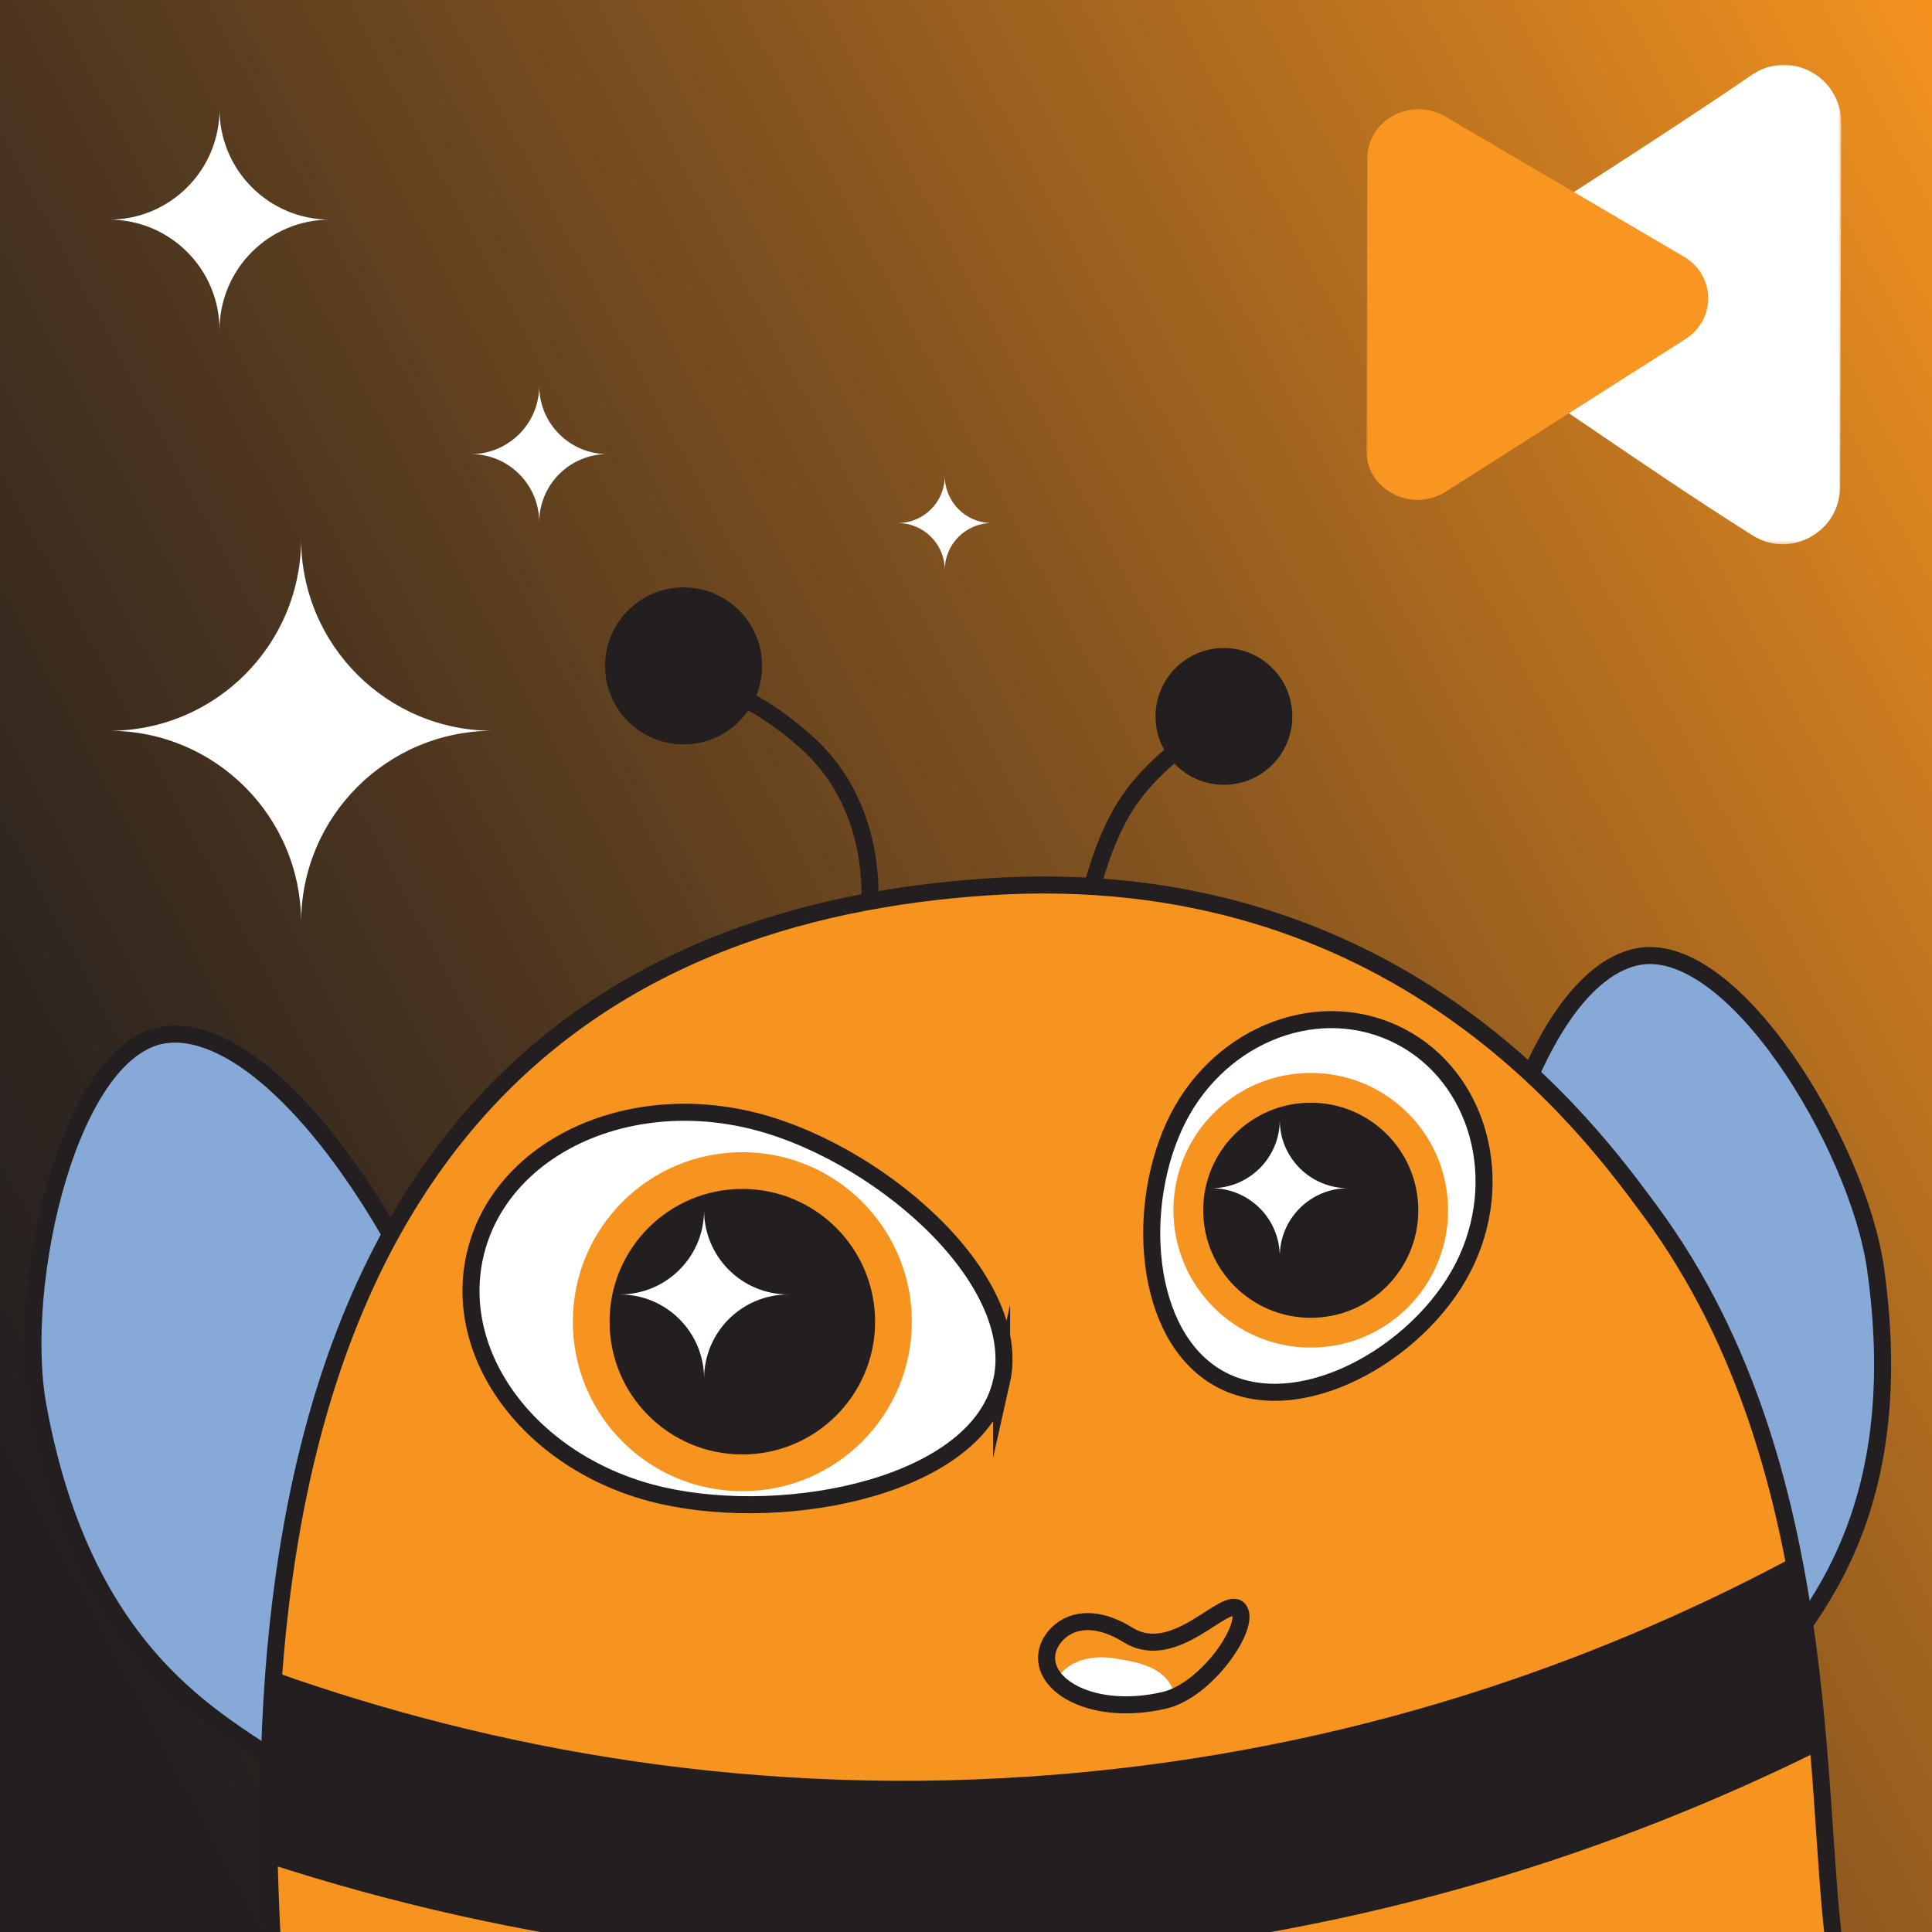 <?xml version="1.0" encoding="UTF-8"?>
<svg id="Layer_1" data-name="Layer 1" xmlns="http://www.w3.org/2000/svg" xmlns:xlink="http://www.w3.org/1999/xlink" viewBox="0 0 566.93 566.93">
  <rect x="0" y="0" width="566.93" height="566.93" fill="#808080" stroke="none"/>
  <defs>
    <style>
      .cls-1 {
        fill: url(#linear-gradient);
        stroke: #0b579b;
      }

      .cls-1, .cls-2, .cls-3, .cls-4, .cls-5, .cls-6 {
        stroke-miterlimit: 10;
      }

      .cls-7, .cls-2 {
        fill: #231f20;
      }

      .cls-8 {
        fill: #f89621;
      }

      .cls-9 {
        fill: #f7941f;
      }

      .cls-10, .cls-4 {
        fill: #fff;
      }

      .cls-11 {
        mask: url(#mask);
      }

      .cls-2, .cls-3, .cls-4, .cls-5, .cls-6 {
        stroke: #231f20;
        stroke-width: 5px;
      }

      .cls-3 {
        fill: none;
      }

      .cls-5 {
        fill: #f79420;
      }

      .cls-6 {
        fill: #87a9d7;
      }
    </style>
    <linearGradient id="linear-gradient" x1="-66.14" y1="264.26" x2="562.16" y2="264.26" gradientTransform="translate(-34.98 -95.3) scale(1.24 1.35)" gradientUnits="userSpaceOnUse">
      <stop offset=".09" stop-color="#231f20"/>
      <stop offset=".18" stop-color="#2e251f"/>
      <stop offset=".35" stop-color="#4d361f"/>
      <stop offset=".57" stop-color="#80521f"/>
      <stop offset=".83" stop-color="#c5781f"/>
      <stop offset="1" stop-color="#f7941f"/>
    </linearGradient>
    <mask id="mask" x="400.95" y="19.02" width="139.35" height="140.69" maskUnits="userSpaceOnUse">
      <g id="mask0_290_10" data-name="mask0 290 10">
        <path class="cls-10" d="M540.3,19.02h-139.35v140.69h139.35V19.02Z"/>
      </g>
    </mask>
  </defs>
  <rect class="cls-1" x="-117.01" y="-154.93" width="779.23" height="832.96" transform="translate(-90.77 158.2) rotate(-27.94)"/>
  <path class="cls-6" d="M87.53,521.98c-13.68-13.77-61.32-26.77-76.4-109.39-6.59-36.12,9.47-106.5,38.2-109.05,20.1-1.79,46.05,24.01,67.42,62.46"/>
  <path class="cls-6" d="M512.18,500.27c8.67-17.37,49.82-44.66,38.21-127.84-5.08-36.37-42.41-98.14-70.5-91.55-19.64,4.61-36.19,37.25-44.41,80.46"/>
  <path class="cls-5" d="M84.77,623.89c-35.91-297.39,98.8-356.34,204.34-363.6,120.65-8.3,178.15,72.15,194.99,94.85,58.2,78.48,46.56,185.7,56.21,227.71"/>
  <g>
    <circle class="cls-7" cx="200.59" cy="195.4" r="23.04"/>
    <circle class="cls-7" cx="359.15" cy="210.22" r="20.07"/>
    <path class="cls-3" d="M209.79,201.64c5.73,1.13,17.37,7.36,27.68,16.92,18.67,17.32,17.92,41.71,17.77,45.66"/>
    <path class="cls-3" d="M354.48,214.44c-5.2,2.76-14.19,8.42-21.97,18.76-7.01,9.3-10.77,22.26-12.16,27.8"/>
  </g>
  <g class="cls-11">
    <g>
      <path class="cls-10" d="M523.16,159.71c-3.08,0-6.15-.87-8.9-2.61-16.41-10.34-32.89-21.56-48.83-32.41-11.14-7.58-22.65-15.42-34.02-22.87-4.31-2.83-6.89-7.6-6.91-12.76-.02-5.14,2.52-9.9,6.79-12.73,11.43-7.61,22.99-15.08,34.17-22.31,15.88-10.27,32.3-20.89,48.6-32.04,5.23-3.58,11.69-3.94,17.28-.96,5.54,2.95,8.97,8.7,8.95,15.02l-.32,106.76c-.02,6.26-3.28,11.78-8.73,14.79-2.56,1.41-5.33,2.12-8.09,2.12"/>
      <path class="cls-8" d="M415.96,146.67c-2.61,0-5.23-.66-7.6-1.99-4.65-2.61-7.42-7.25-7.4-12.42l.28-85.88c.02-5.05,2.71-9.61,7.21-12.23,4.84-2.8,10.83-2.79,15.64.04l70.03,41.11c4.39,2.58,7.06,7.06,7.15,12,.09,4.92-2.41,9.47-6.69,12.2l-70.31,44.76c-2.53,1.61-5.41,2.42-8.3,2.42Z"/>
    </g>
  </g>
  <path class="cls-2" d="M524.78,460.52c-56.25,29.75-127.64,55.42-213.05,62.58-90.32,7.58-168.63-7.75-231.21-29.85-1.25,15.84-1.77,32.83-1.47,51.05,73.77,23.95,149.75,33.51,226.28,28.42,3.49-.23,7-.5,10.5-.79,85.44-7.17,157.97-31.35,216.67-60.35-1.69-16.07-4.01-33.37-7.72-51.06Z"/>
  <path class="cls-4" d="M293.91,405.33c-6.88,30.49-62.31,41.95-99.56,33.55-37.25-8.4-61.87-39.93-54.99-70.42,6.88-30.49,42.64-48.4,79.89-40s81.53,46.38,74.66,76.87Z"/>
  <path class="cls-4" d="M344.53,330.51c-11.8,25.92-8.3,64.34,15.42,75.14,23.73,10.8,58.71-10.1,70.51-36.03,11.8-25.92,2.13-55.7-21.6-66.5-23.73-10.8-52.53,1.46-64.33,27.39Z"/>
  <circle class="cls-9" cx="217.83" cy="387.84" r="49.74"/>
  <circle class="cls-7" cx="217.83" cy="387.84" r="38.96"/>
  <path class="cls-10" d="M309.83,493.05c5.18,5.81,17.22,9.27,31.81,5.89,1.09-.25,2.19-.64,3.28-1.12-2.23-8.17-9.29-9.9-18.13-11.22-6.95-1.04-13.6.82-16.96,6.45Z"/>
  <path class="cls-3" d="M363.51,472.29c3.73,4.44-9.3,23.75-21.87,26.66-20.81,4.81-36.48-4.27-34.34-14.27,1.22-5.72,9.45-13.75,23.77-4.89,13.79,8.54,28.68-11.98,32.44-7.5Z"/>
  <path class="cls-10" d="M231.33,379.85c-13.65,0-24.72-11.07-24.72-24.72,0,13.65-11.07,24.72-24.72,24.72,13.65,0,24.72,11.07,24.72,24.72,0-13.65,11.07-24.72,24.72-24.72Z"/>
  <circle class="cls-9" cx="384.63" cy="355.14" r="40.3"/>
  <circle class="cls-7" cx="384.63" cy="355.14" r="31.56"/>
  <path class="cls-10" d="M395.57,348.67c-11.06,0-20.03-8.97-20.03-20.03,0,11.06-8.97,20.03-20.03,20.03,11.06,0,20.03,8.97,20.03,20.03,0-11.06,8.97-20.03,20.03-20.03Z"/>
  <path class="cls-10" d="M144.65,214.44c-31.09,0-56.29-25.2-56.29-56.29,0,31.09-25.2,56.29-56.29,56.29,31.09,0,56.29,25.2,56.29,56.29,0-31.09,25.2-56.29,56.29-56.29Z"/>
  <path class="cls-10" d="M178.26,133.25c-11.06,0-20.03-8.97-20.03-20.03,0,11.06-8.97,20.03-20.03,20.03,11.06,0,20.03,8.97,20.03,20.03,0-11.06,8.97-20.03,20.03-20.03Z"/>
  <path class="cls-10" d="M291.04,153.48c-7.62,0-13.8-6.18-13.8-13.8,0,7.62-6.18,13.8-13.8,13.8,7.62,0,13.8,6.18,13.8,13.8,0-7.62,6.18-13.8,13.8-13.8Z"/>
  <path class="cls-10" d="M96.82,64.45c-17.89,0-32.4-14.51-32.4-32.4,0,17.89-14.51,32.4-32.4,32.4,17.89,0,32.4,14.51,32.4,32.4,0-17.89,14.51-32.4,32.4-32.4Z"/>
</svg>